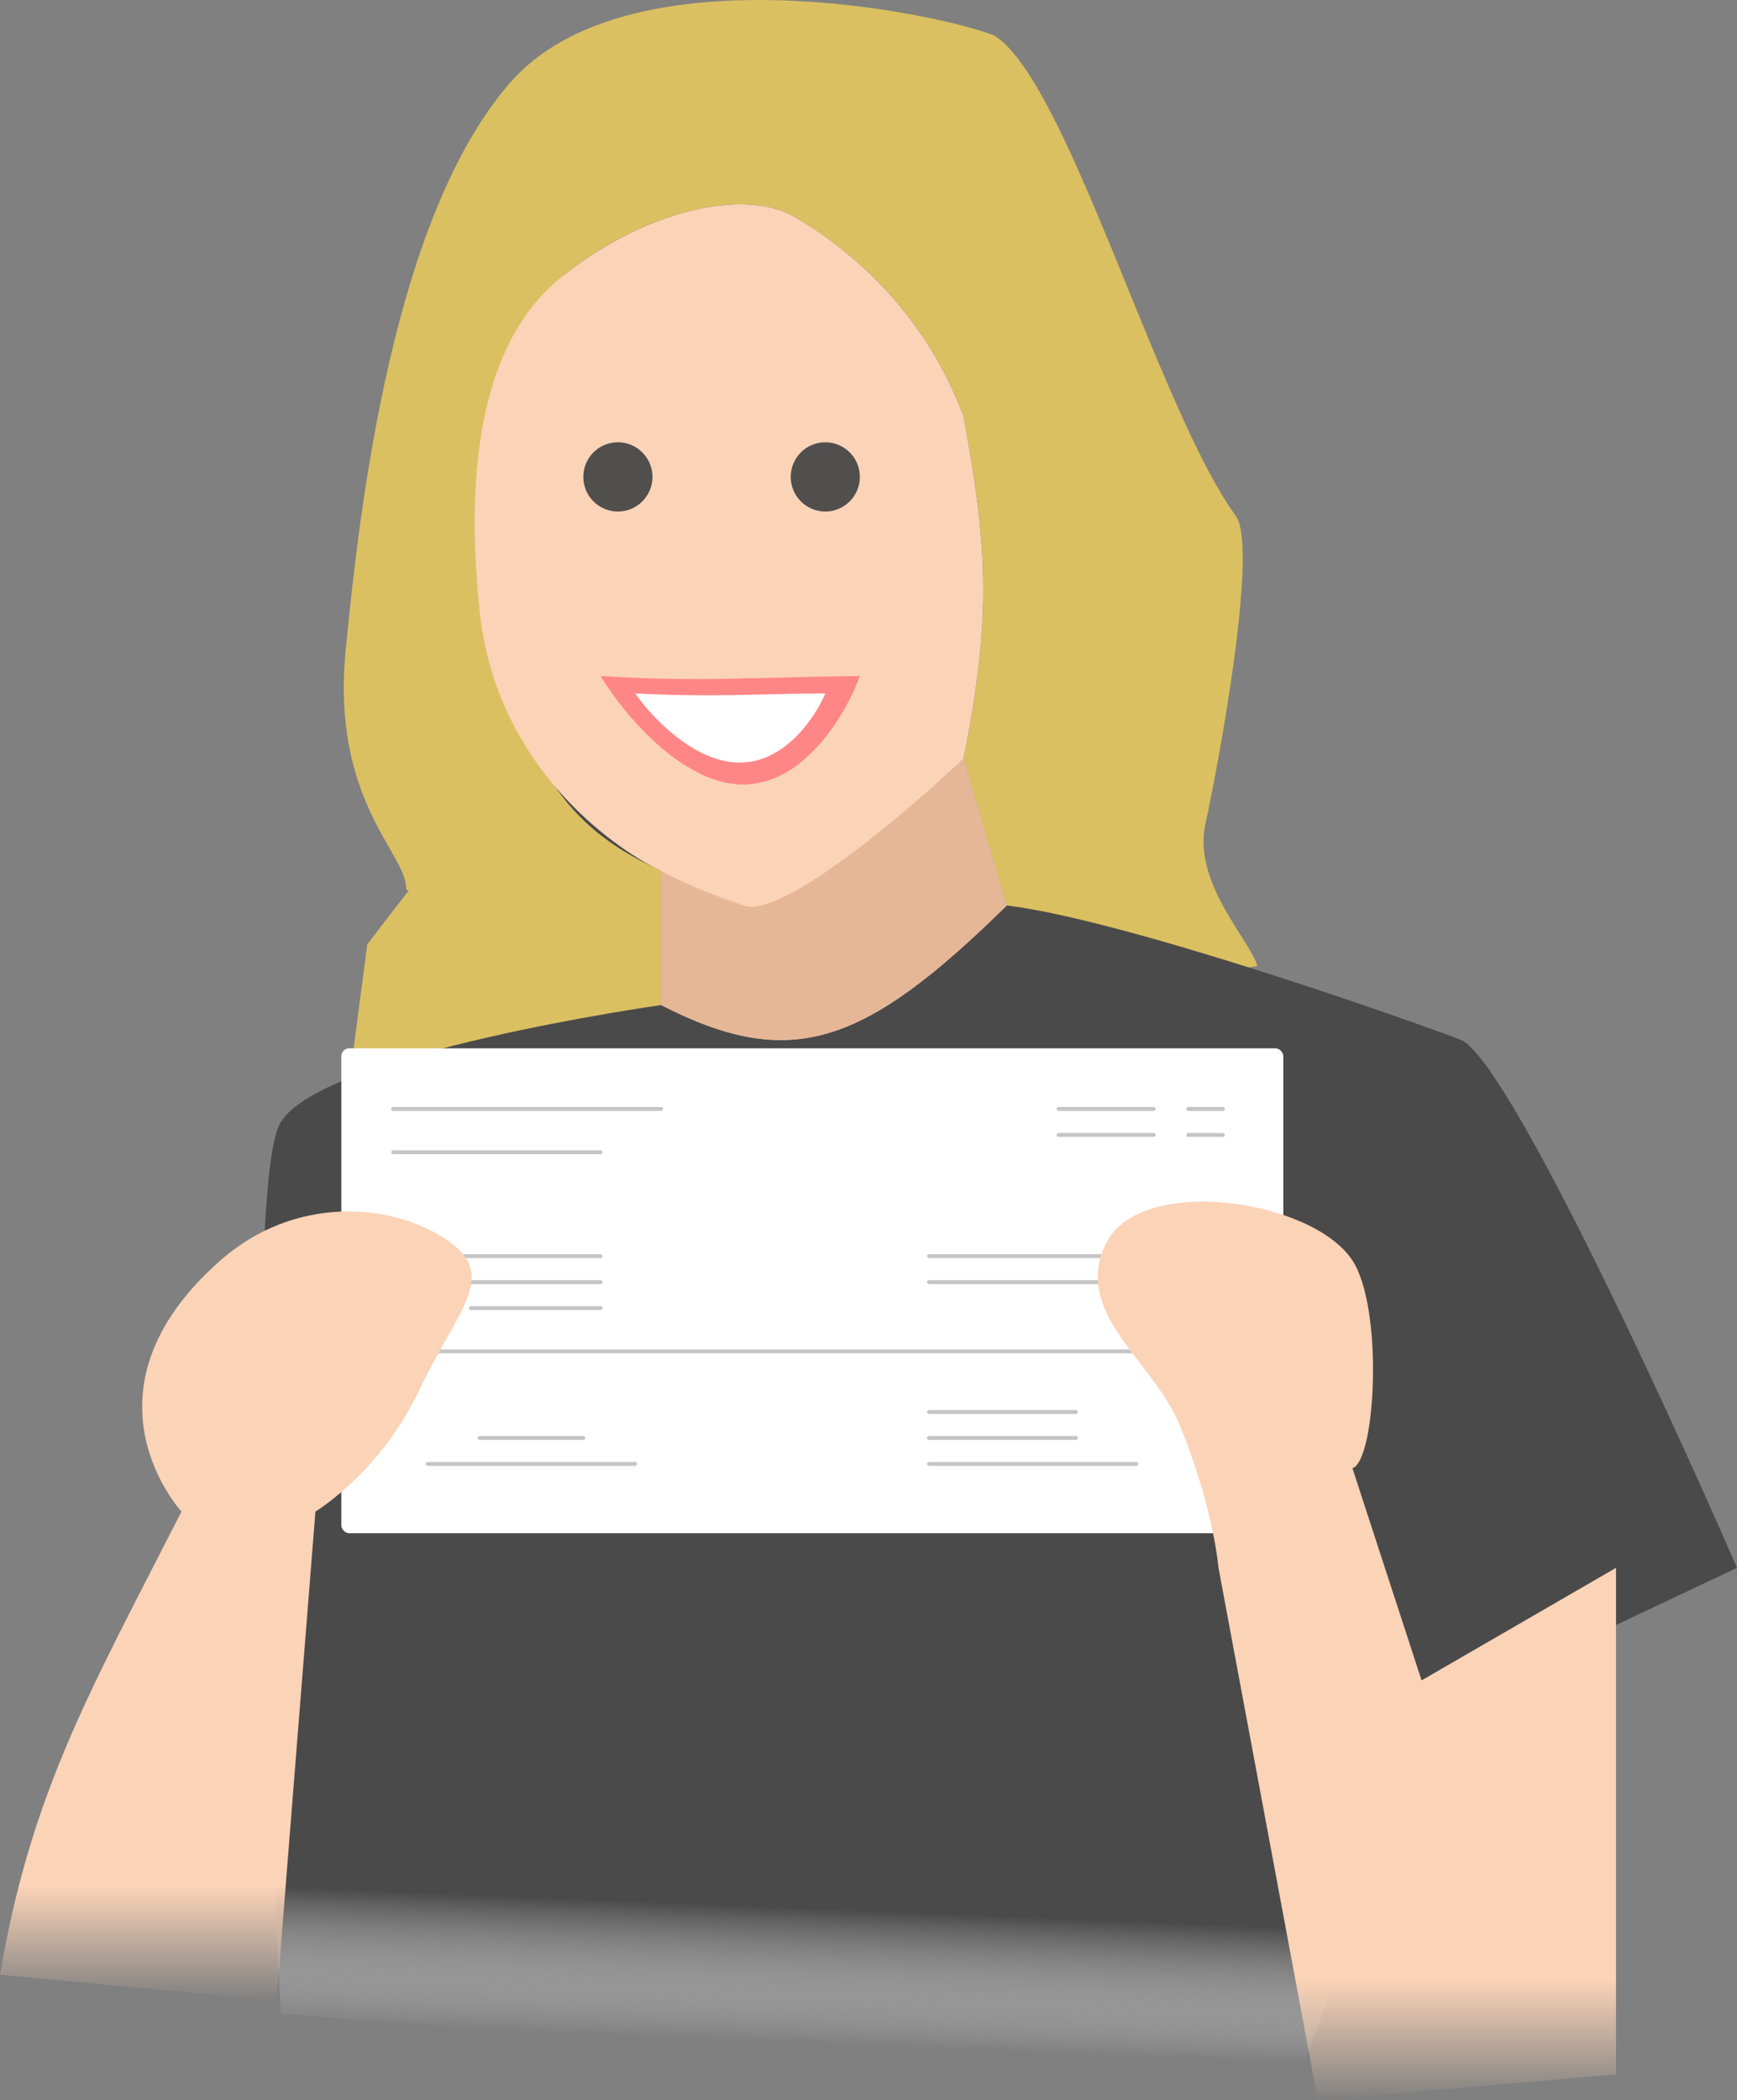 <svg width="445" height="538" viewBox="0 0 445 538" fill="none" xmlns="http://www.w3.org/2000/svg">
<rect x="0" y="0" width="445" height="538" fill="#808080" stroke="none"/>
<path d="M104.055 227.503C104.055 229.722 108.512 222.923 94.093 241.92L88.557 284.059L322.127 247.464C320.282 240.81 305.394 225.998 308.843 210.869C311.089 201.018 322.772 140.604 316.592 132.136C296.646 104.808 273.331 20.258 254.602 9.047C239.473 3.133 160.51 -13.13 130.622 21.246C100.734 55.622 92.217 128.923 88.557 166.513C84.82 204.903 104.054 218.564 104.055 227.503Z" fill="#DBC061"/>
<path d="M445 401.603L367.512 438.197L330.983 536.891L71.953 515.821C71.953 515.821 60.882 305.128 71.952 287.385C83.022 269.643 169.366 257.444 169.366 257.444V223.115C157.324 217.192 134.813 206.556 130.622 166.514C124.204 105.193 136.157 76.969 145.012 70.038C165.169 54.263 190.398 47.86 203.682 55.622C216.965 63.385 236.501 79.03 246.853 106.632C252.671 138.434 254.388 157.134 246.853 194.236L257.923 231.939C288.549 235.636 362.642 261.88 374.154 266.316C385.667 270.751 426.181 358.355 445 401.603Z" fill="url(#paint0_linear)"/>
<path fill-rule="evenodd" clip-rule="evenodd" d="M169.366 223.115V257.444C202.533 274.405 221.141 268.083 257.924 231.939L246.853 194.236C254.388 157.134 252.672 138.434 246.853 106.632C236.501 79.03 216.966 63.385 203.682 55.622C190.399 47.86 165.169 54.263 145.013 70.038C136.157 76.969 116.456 95.213 122.874 156.534C127.018 196.131 156.827 216.953 168.962 222.916C169.098 222.983 169.233 223.049 169.366 223.115Z" fill="#FBD3B7"/>
<path fill-rule="evenodd" clip-rule="evenodd" d="M169.366 257.444V223.115C177.23 227.242 184.19 229.723 188.615 231.3C189.266 231.532 189.862 231.744 190.398 231.939C200.139 235.488 232.094 208.282 246.853 194.236L257.924 231.939C221.141 268.083 202.533 274.405 169.366 257.444Z" fill="#E6B796"/>
<rect x="87.45" y="268.534" width="241.319" height="124.198" rx="2" fill="white"/>
<path d="M100.734 284.059H169.366" stroke="#C5C5C5" stroke-linecap="round" stroke-linejoin="round"/>
<path d="M271.207 284.059L295.56 284.059" stroke="#C5C5C5" stroke-linecap="round" stroke-linejoin="round"/>
<path d="M304.416 284.059L313.272 284.059" stroke="#C5C5C5" stroke-linecap="round" stroke-linejoin="round"/>
<path d="M271.207 290.712L295.56 290.712" stroke="#C5C5C5" stroke-linecap="round" stroke-linejoin="round"/>
<path d="M304.416 290.712L313.272 290.712" stroke="#C5C5C5" stroke-linecap="round" stroke-linejoin="round"/>
<path d="M100.734 346.158H306.63" stroke="#C5C5C5" stroke-linecap="round" stroke-linejoin="round"/>
<path d="M100.734 295.148H153.869" stroke="#C5C5C5" stroke-linecap="round" stroke-linejoin="round"/>
<path d="M100.734 321.762H153.869" stroke="#C5C5C5" stroke-linecap="round" stroke-linejoin="round"/>
<path d="M109.59 374.99H162.724" stroke="#C5C5C5" stroke-linecap="round" stroke-linejoin="round"/>
<path d="M237.998 374.99H291.132" stroke="#C5C5C5" stroke-linecap="round" stroke-linejoin="round"/>
<path d="M237.998 321.762L282.277 321.762" stroke="#C5C5C5" stroke-linecap="round" stroke-linejoin="round"/>
<path d="M120.659 328.415L153.868 328.415" stroke="#C5C5C5" stroke-linecap="round" stroke-linejoin="round"/>
<path d="M237.998 328.415L286.705 328.415" stroke="#C5C5C5" stroke-linecap="round" stroke-linejoin="round"/>
<path d="M120.659 335.069L153.868 335.069" stroke="#C5C5C5" stroke-linecap="round" stroke-linejoin="round"/>
<path d="M122.873 368.336L149.44 368.336" stroke="#C5C5C5" stroke-linecap="round" stroke-linejoin="round"/>
<path d="M237.998 361.683L275.635 361.683" stroke="#C5C5C5" stroke-linecap="round" stroke-linejoin="round"/>
<path d="M237.998 368.336L275.635 368.336" stroke="#C5C5C5" stroke-linecap="round" stroke-linejoin="round"/>
<path d="M0 505.841C7.972 459.059 23.001 433.292 46.493 387.189C46.493 387.189 18.205 356.54 56.455 322.871C75.436 306.163 99.988 308.079 114.018 317.302C128.26 326.664 117.338 335.07 107.376 356.138C97.413 377.207 80.809 387.189 80.809 387.189L70.846 512.496L0 505.841Z" fill="url(#paint1_linear)"/>
<path d="M364.192 430.435L414.006 401.604V531.345L337.625 538L312.164 401.604C312.164 401.604 310.893 386.021 302.202 365.009C295.333 348.403 274.53 336.177 283.384 318.435C292.238 300.692 336.275 307.216 346.481 322.87C354.484 335.144 352.469 374.123 346.481 376.097L364.192 430.435Z" fill="url(#paint2_linear)"/>
<path d="M190.398 200.89C174.458 200.89 159.403 182.408 153.868 173.167C179.793 174.778 194.299 173.427 220.286 173.167C216.965 182.408 206.338 200.89 190.398 200.89Z" fill="#FF8686"/>
<path d="M190.398 200.89C187.172 200.89 183.982 200.133 180.9 198.849C166.106 192.684 175.244 174.139 191.268 173.786C205.135 173.481 215.156 188.051 203.919 196.182C199.991 199.024 195.463 200.89 190.398 200.89Z" fill="#FF8686"/>
<path d="M190.398 200.89C187.172 200.89 183.982 200.133 180.9 198.849C166.106 192.684 175.244 174.139 191.268 173.786C205.135 173.481 215.156 188.051 203.919 196.182C199.991 199.024 195.463 200.89 190.398 200.89Z" fill="#FF8686"/>
<path d="M189.512 195.345C177.823 195.345 166.783 183.517 162.724 177.603C181.735 178.634 192.373 177.769 211.43 177.603C208.995 183.517 201.202 195.345 189.512 195.345Z" fill="white"/>
<ellipse cx="158.296" cy="122.157" rx="8.856" ry="8.871" fill="#514E4E"/>
<ellipse cx="211.431" cy="122.157" rx="8.856" ry="8.871" fill="#514E4E"/>
<defs>
<linearGradient id="paint0_linear" x1="240.212" y1="414.734" x2="235.769" y2="524.516" gradientUnits="userSpaceOnUse">
<stop offset="0.685" stop-color="#4A4A4A"/>
<stop offset="1" stop-color="white" stop-opacity="0"/>
</linearGradient>
<linearGradient id="paint1_linear" x1="60.423" y1="310.314" x2="60.423" y2="512.496" gradientUnits="userSpaceOnUse">
<stop offset="0.854" stop-color="#FBD3B7"/>
<stop offset="1" stop-color="#FBD3B7" stop-opacity="0"/>
</linearGradient>
<linearGradient id="paint2_linear" x1="347.616" y1="307.8" x2="347.616" y2="538" gradientUnits="userSpaceOnUse">
<stop offset="0.865" stop-color="#FBD3B7"/>
<stop offset="1" stop-color="#FBD3B7" stop-opacity="0"/>
</linearGradient>
</defs>
</svg>
